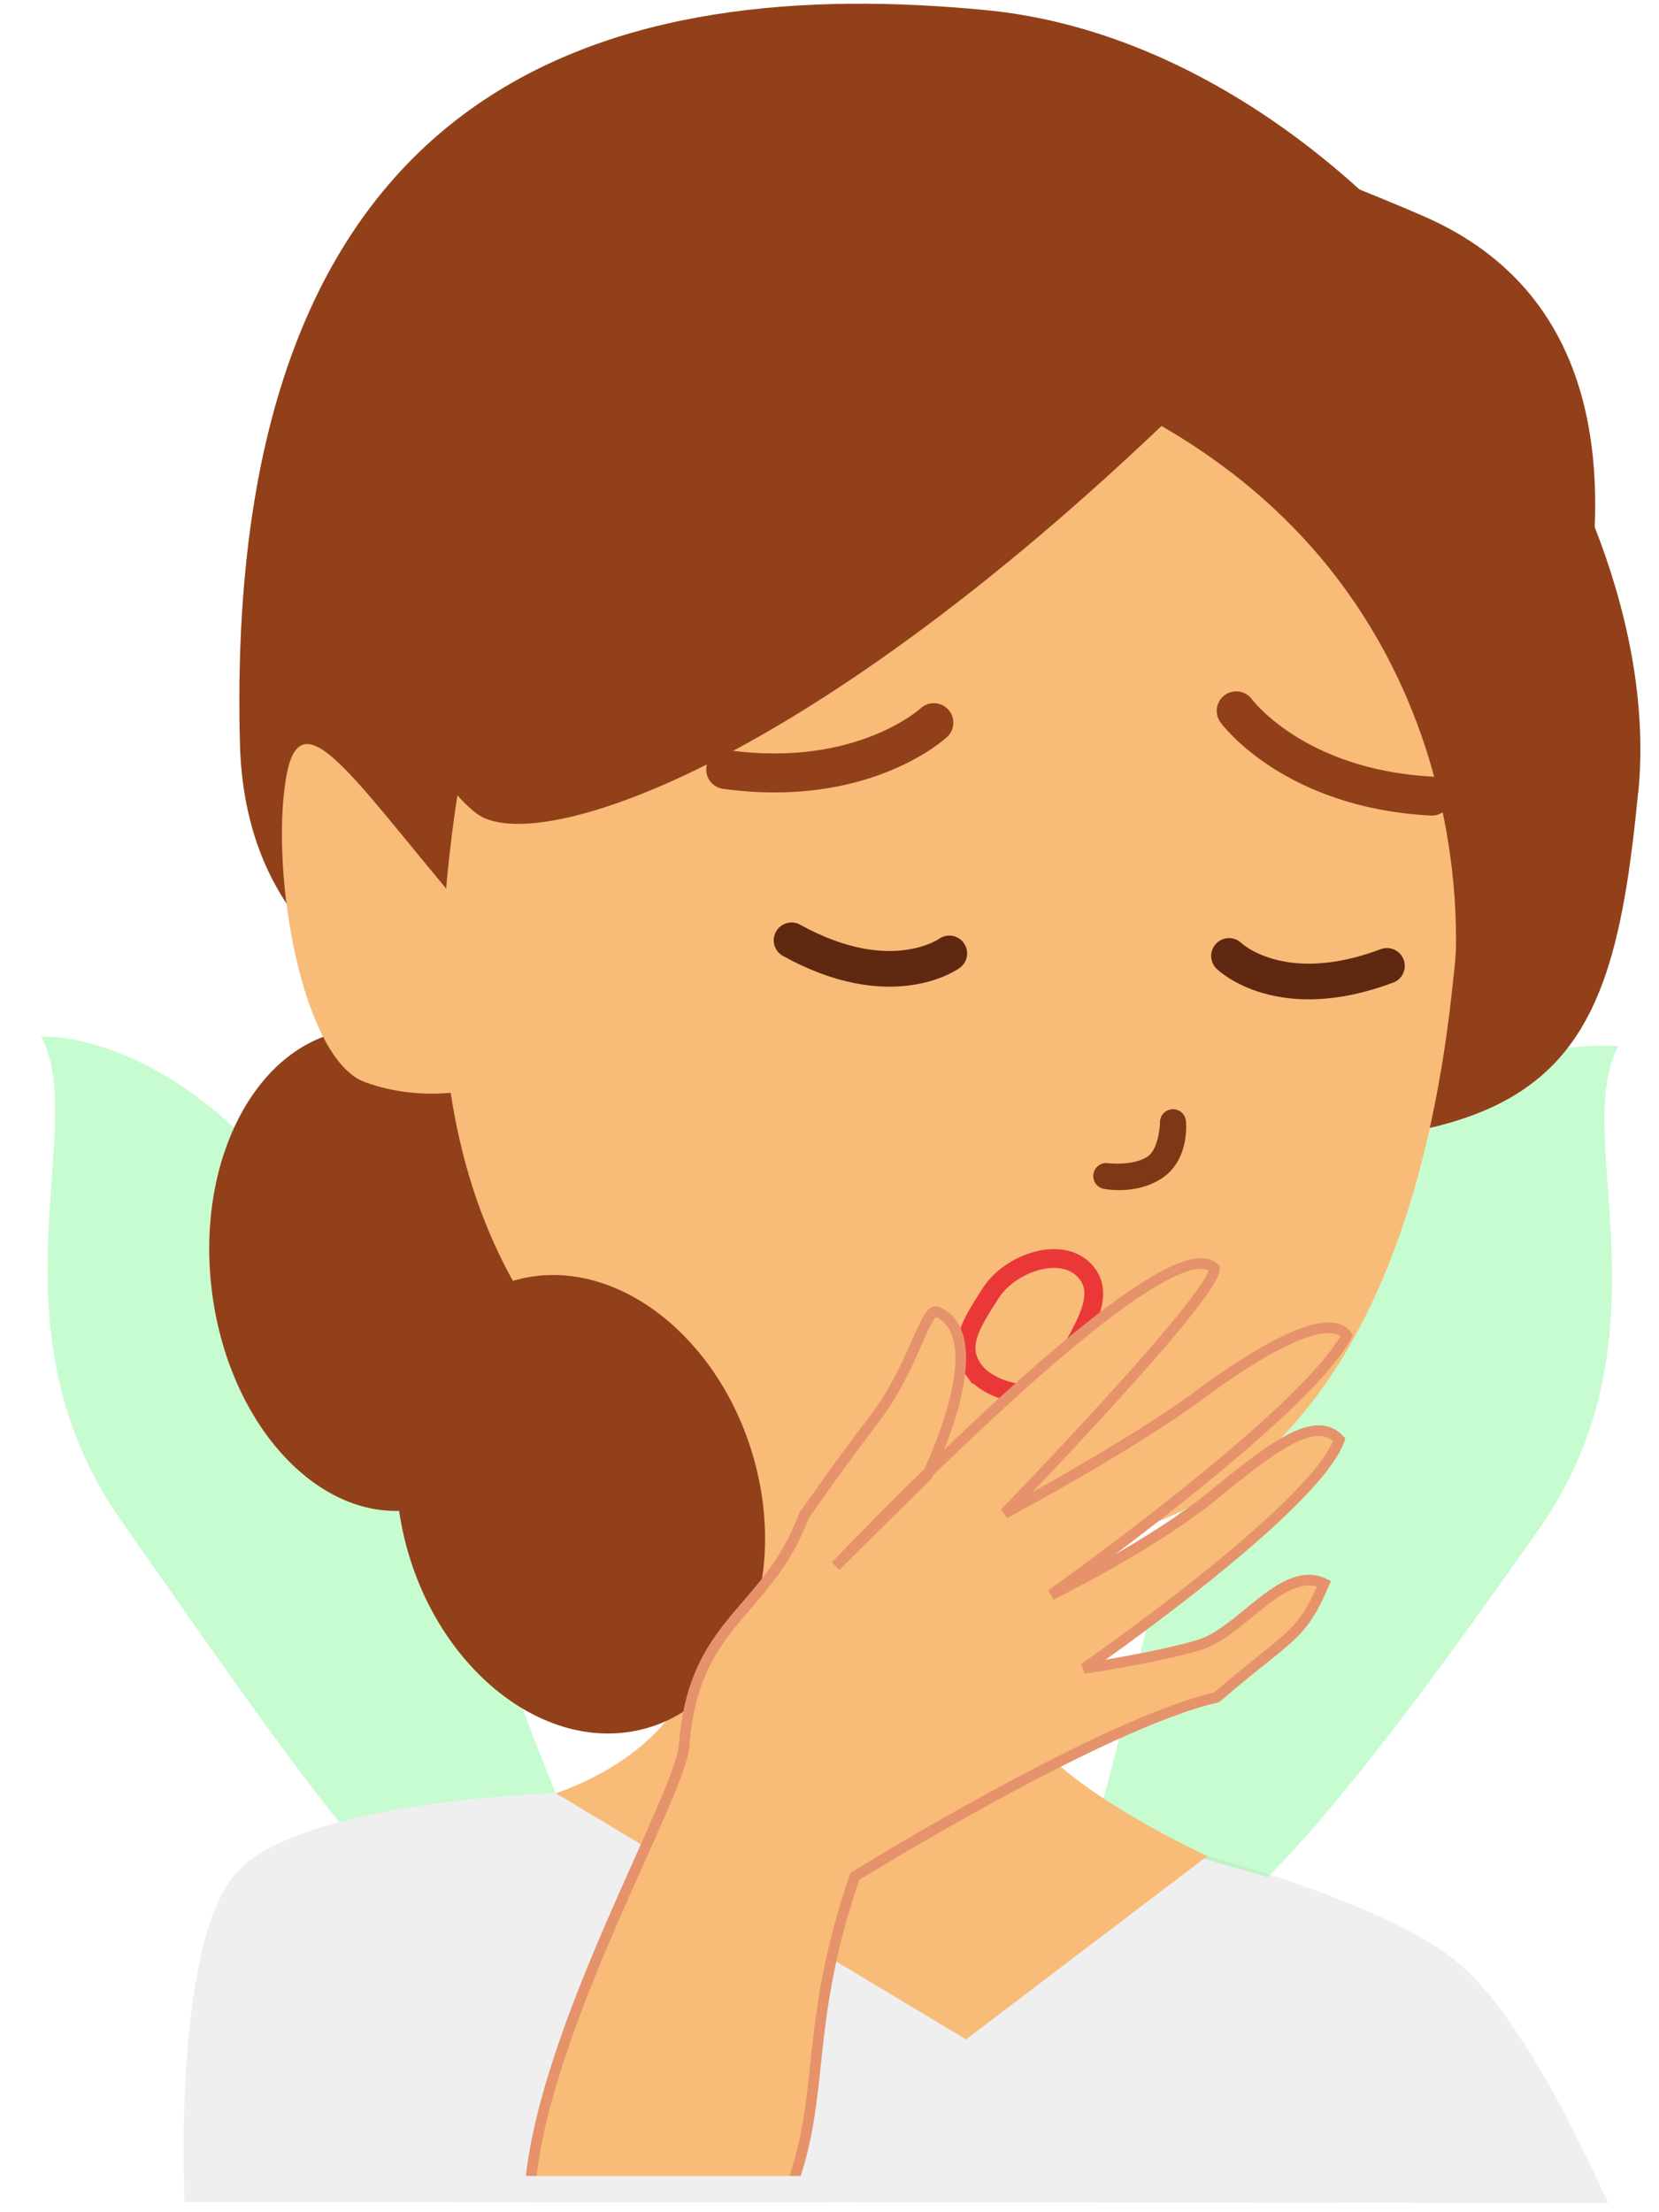 <?xml version="1.0" encoding="UTF-8" standalone="no"?>
<svg
   xmlns:dc="http://purl.org/dc/elements/1.1/"
   xmlns:cc="http://creativecommons.org/ns#"
   xmlns:rdf="http://www.w3.org/1999/02/22-rdf-syntax-ns#"
   xmlns:svg="http://www.w3.org/2000/svg"
   xmlns="http://www.w3.org/2000/svg"
   xmlns:sodipodi="http://sodipodi.sourceforge.net/DTD/sodipodi-0.dtd"
   xmlns:inkscape="http://www.inkscape.org/namespaces/inkscape"
   width="600"
   height="800"
   version="1.1"
   viewBox="0 0 158.75 211.67"
   id="svg889"
   sodipodi:docname="sleepy.svg"
   inkscape:version="1.0.1 (3bc2e813f5, 2020-09-07)">
  <defs
     id="defs893" />
  <sodipodi:namedview
     pagecolor="#ffffff"
     bordercolor="#666666"
     borderopacity="1"
     objecttolerance="10"
     gridtolerance="10"
     guidetolerance="10"
     inkscape:pageopacity="0"
     inkscape:pageshadow="2"
     inkscape:window-width="1848"
     inkscape:window-height="1016"
     id="namedview891"
     showgrid="false"
     inkscape:zoom="0.504375"
     inkscape:cx="233.91442"
     inkscape:cy="509.7006"
     inkscape:window-x="0"
     inkscape:window-y="0"
     inkscape:window-maximized="1"
     inkscape:current-layer="svg889"
     inkscape:document-rotation="0" />
  <path
     d="m4.341 99.184c-0.256 4e-3 -0.391 0.022-0.391 0.022 4.625 8.586-5.415 27.666 7.623 46.255 11.197 15.971 19.104 27.434 24.925 33.509l6.978-3.285 9.708-4.108c-3.696-8.876-7.88-21.504-14.075-37.196-13.36-33.81-32.293-35.224-34.764-35.189z"
     fill="#78f991"
     fill-opacity=".418"
     stroke-width=".17"
     id="path851" />
  <path
     d="m 153.89,210.77 c -1.016,-2.031 -7.496,-17.083 -14.221,-22.855 -6.725,-5.772 -24.136,-10.329 -24.136,-10.329 l -62.348,-6.011 c 0,0 -24.678,0.659 -30.695,7.76 -6.017,7.101 -4.828,31.36 -4.828,31.36"
     fill="#fff"
     id="path835"
     style="fill:#efefef;fill-opacity:1"
     sodipodi:nodetypes="csccsc" />
  <g
     fill="none"
     stroke-linecap="round"
     stroke-linejoin="round"
     id="g849">
    <circle
       r="0"
       stroke="#c53822"
       stroke-width="2.257"
       style="paint-order:stroke markers fill"
       id="circle837" />
    <circle
       r="0"
       stroke="#924019"
       stroke-width="1.288"
       style="paint-order:stroke markers fill"
       id="circle839" />
    <circle
       transform="scale(1,-1)"
       r="0"
       stroke="#924019"
       stroke-width="3.595"
       style="paint-order:stroke markers fill"
       id="circle841" />
    <circle
       transform="scale(1,-1)"
       r="0"
       stroke="#924019"
       stroke-width="3.595"
       style="paint-order:stroke markers fill"
       id="circle843" />
    <circle
       transform="scale(1,-1)"
       r="0"
       stroke="#4d4320"
       stroke-width="4.378"
       style="paint-order:stroke markers fill"
       id="circle845" />
    <circle
       transform="scale(1,-1)"
       r="0"
       stroke="#4d4320"
       stroke-width="3.52"
       style="paint-order:stroke markers fill"
       id="circle847" />
  </g>
  <path
     d="m154.47 100.08c-2.479-0.033-23.945-1.671-37.303 32.142-6.731 17.038-9.446 33.506-12.365 42.443l3.846 1.304 12.667 3.636c5.919-5.915 14.073-16.346 25.92-33.251 13.038-18.589 2.998-37.668 7.623-46.255 0 0-0.135-0.019-0.391-0.022z"
     fill="#78f991"
     fill-opacity=".418"
     stroke-width=".17"
     id="path853" />
  <path
     d="m96.141 144.8s-1.636 14.258 1.847 20.318c3.483 6.06 17.545 12.474 17.545 12.474l-23.092 17.545-39.256-23.556s7.887-2.461 11.545-8.313 4.618-26.781 4.618-26.781z"
     fill="#f9bb78"
     stroke-width="1.222"
     id="path855" />
  <g
     transform="matrix(1.216 .118 -.118 1.216 -26.86 -69.746)"
     id="g863">
    <ellipse
       transform="matrix(.978 -.209 .214 .977 0 0)"
       cx="32.9"
       cy="161.4"
       rx="13.36"
       ry="18.94"
       fill="#924019"
       style="paint-order:stroke markers fill"
       id="ellipse857" />
    <path
       d="m161.1 104c0 24.65-4.138 31.4-49.49 31.03-28.62-0.238-56.88 0.244-59.89-24.22-6.481-52.62 24.01-62.78 52.64-62.78 28.62 0 56.75 31.32 56.75 55.97z"
       fill="#924019"
       style="paint-order:stroke markers fill"
       id="path859" />
    <path
       d="m148.1 119.8c-0.092 33.03-13.58 47.92-32.8 47.92-26.79 0-46.41-14.09-46.41-47.92 1e-6 -37.04 15.85-47.3 47.17-47.17 21.51 0.091 32.16 6.116 32.05 47.17z"
       fill="#f9bb78"
       style="paint-order:stroke markers fill"
       id="path861" />
  </g>
  <g
     stroke-width="1.222"
     id="g871">
    <path
       d="m106.43 38.288c37.047 17.626 32.747 55.102 32.747 55.102s32.236-57.507-3.036-72.74c-35.266-15.222-38.258-7.518-38.258-7.518z"
       fill="#924019"
       id="path865" />
    <path
       d="m116.52 35.52c-37.946 37.868-65.278 46.578-70.906 42.327-5.62-4.255-17.539-24.896-5.311-36.234 12.232-11.349 31.555-19.509 46.533-20.552 14.978-1.041 29.68 14.469 29.68 14.469z"
       fill="#924019"
       id="path867" />
    <path
       d="m49.297 92.651c-14.074-15.539-20.381-27.491-21.931-18.189-1.549 9.302 1.612 26.94 7.57 29.087 5.958 2.151 11.312 0.464 11.312 0.464"
       fill="#f9bb78"
       id="path869" />
  </g>
  <path
     d="m 112.37,106.14 a 1.245,1.245 0 0 0 -0.191,-0.004 1.245,1.245 0 0 0 -1.179,1.308 c 0,0 -0.083,2.508 -1.214,3.236 -1.395,0.898 -3.716,0.621 -3.716,0.621 a 1.245,1.245 0 0 0 -1.436,1.019 1.245,1.245 0 0 0 1.021,1.437 c 0,0 2.987,0.621 5.477,-0.983 2.755,-1.774 2.355,-5.459 2.355,-5.459 a 1.245,1.245 0 0 0 -1.116,-1.175 z"
     color="#000000"
     color-rendering="auto"
     dominant-baseline="auto"
     fill="#7f3816"
     image-rendering="auto"
     solid-color="#000000"
     stop-color="#000000"
     style="font-variant-ligatures:normal;font-variant-position:normal;font-variant-caps:normal;font-variant-numeric:normal;font-variant-alternates:normal;font-variant-east-asian:normal;font-feature-settings:normal;font-variation-settings:normal;text-indent:0;text-decoration:none;text-decoration-line:none;text-decoration-style:solid;text-decoration-color:#000000;text-transform:none;text-orientation:mixed;white-space:normal;shape-padding:0;shape-margin:0;inline-size:0;isolation:auto;mix-blend-mode:normal;shape-rendering:auto"
     id="path877" />
  <ellipse
     transform="matrix(0.982,-0.191,0.234,0.972,0,0)"
     cx="20.339"
     cy="152.074"
     rx="17.166"
     ry="22.31"
     fill="#924019"
     stroke-width="1.222"
     style="paint-order:stroke markers fill"
     id="ellipse887" />
  <path
     style="fill:none;stroke:#924019;stroke-width:3.731;stroke-linecap:round;stroke-linejoin:miter;stroke-miterlimit:4;stroke-dasharray:none;stroke-opacity:1"
     d="m 118.295,68.017 c 0,0 5.44,7.458 18.713,8.156"
     id="path1548"
     sodipodi:nodetypes="cc" />
  <path
     style="fill:none;stroke:#924019;stroke-width:3.731;stroke-linecap:round;stroke-linejoin:miter;stroke-miterlimit:4;stroke-dasharray:none;stroke-opacity:1"
     d="m 89.359,69.147 c 0,0 -6.748,6.299 -19.915,4.482"
     id="path1548-3"
     sodipodi:nodetypes="cc" />
  <path
     style="fill:none;stroke:#5e2910;stroke-width:3.413;stroke-linecap:round;stroke-linejoin:miter;stroke-miterlimit:4;stroke-dasharray:none;stroke-opacity:1"
     d="m 117.604,91.466 c 0,0 4.89,4.803 15.114,0.952"
     id="path1548-6"
     sodipodi:nodetypes="cc" />
  <path
     style="fill:none;stroke:#5e2910;stroke-width:3.413;stroke-linecap:round;stroke-linejoin:miter;stroke-miterlimit:4;stroke-dasharray:none;stroke-opacity:1"
     d="m 90.837,91.226 c 0,0 -5.536,4.041 -15.092,-1.254"
     id="path1548-6-7"
     sodipodi:nodetypes="cc" />
  <path
     style="fill:none;stroke:#ea3838;stroke-width:1.799;stroke-linecap:butt;stroke-linejoin:miter;stroke-miterlimit:4;stroke-dasharray:none;stroke-opacity:1"
     d="m 93.22,131.147 c -1.726,-2.306 -0.306,-4.472 1.583,-7.417 1.889,-2.945 6.971,-4.678 9.169,-1.944 2.197,2.734 -1.466,6.631 -2.464,9.686 -0.999,3.055 -6.562,1.98 -8.287,-0.326 z"
     id="path1595"
     sodipodi:nodetypes="zzzzz" />
  <path
     style="fill:#f9bb78;fill-opacity:1;stroke:#e6936b;stroke-width:1.018;stroke-linecap:butt;stroke-linejoin:miter;stroke-miterlimit:4;stroke-dasharray:none;stroke-opacity:1"
     d="m 65.464,167.076 c 0.874,-12.082 7.921,-12.567 11.466,-22.058 2.917,-4.155 4.569,-6.394 6.824,-9.361 3.594,-4.729 4.763,-10.427 5.872,-10.167 5.683,2.38 -0.912,15.688 -0.912,15.688 l -8.748,8.673 c 0,0 31.541,-33.275 36.254,-28.486 C 116.277,124.016 96.141,144.8 96.141,144.8 c 0,0 12.147,-6.503 18.581,-11.292 6.381,-4.749 12.498,-7.999 14.148,-5.721 -3.991,7.591 -28.278,24.802 -28.278,24.802 0,0 9.693,-4.725 15.665,-9.644 5.972,-4.919 9.724,-7.528 11.904,-5.189 -2.382,6.661 -24.432,21.884 -24.432,21.884 0,0 6.923,-1.013 11.015,-2.244 4.092,-1.231 8.049,-7.745 11.96,-5.872 -2.295,5.285 -3.231,4.817 -10.281,10.882 -11.063,2.512 -34.631,17.139 -34.631,17.139 -4.95,14.489 -2.688,20.567 -6.157,29.958 -8.907,0.426 -14.801,-0.289 -24.877,-0.619 1.433,-15.089 14.12,-36.643 14.707,-41.806 z"
     id="path1597"
     sodipodi:nodetypes="ccscccccsccsccccccccc" />
  <rect
     style="fill:#efefef;fill-opacity:1;stroke:none;stroke-width:0.561;stroke-linecap:round;stroke-linejoin:round;stroke-miterlimit:4;stroke-dasharray:none;stroke-opacity:1"
     id="rect1599"
     width="35.66"
     height="2.518"
     x="43.569"
     y="208.2" />
</svg>
